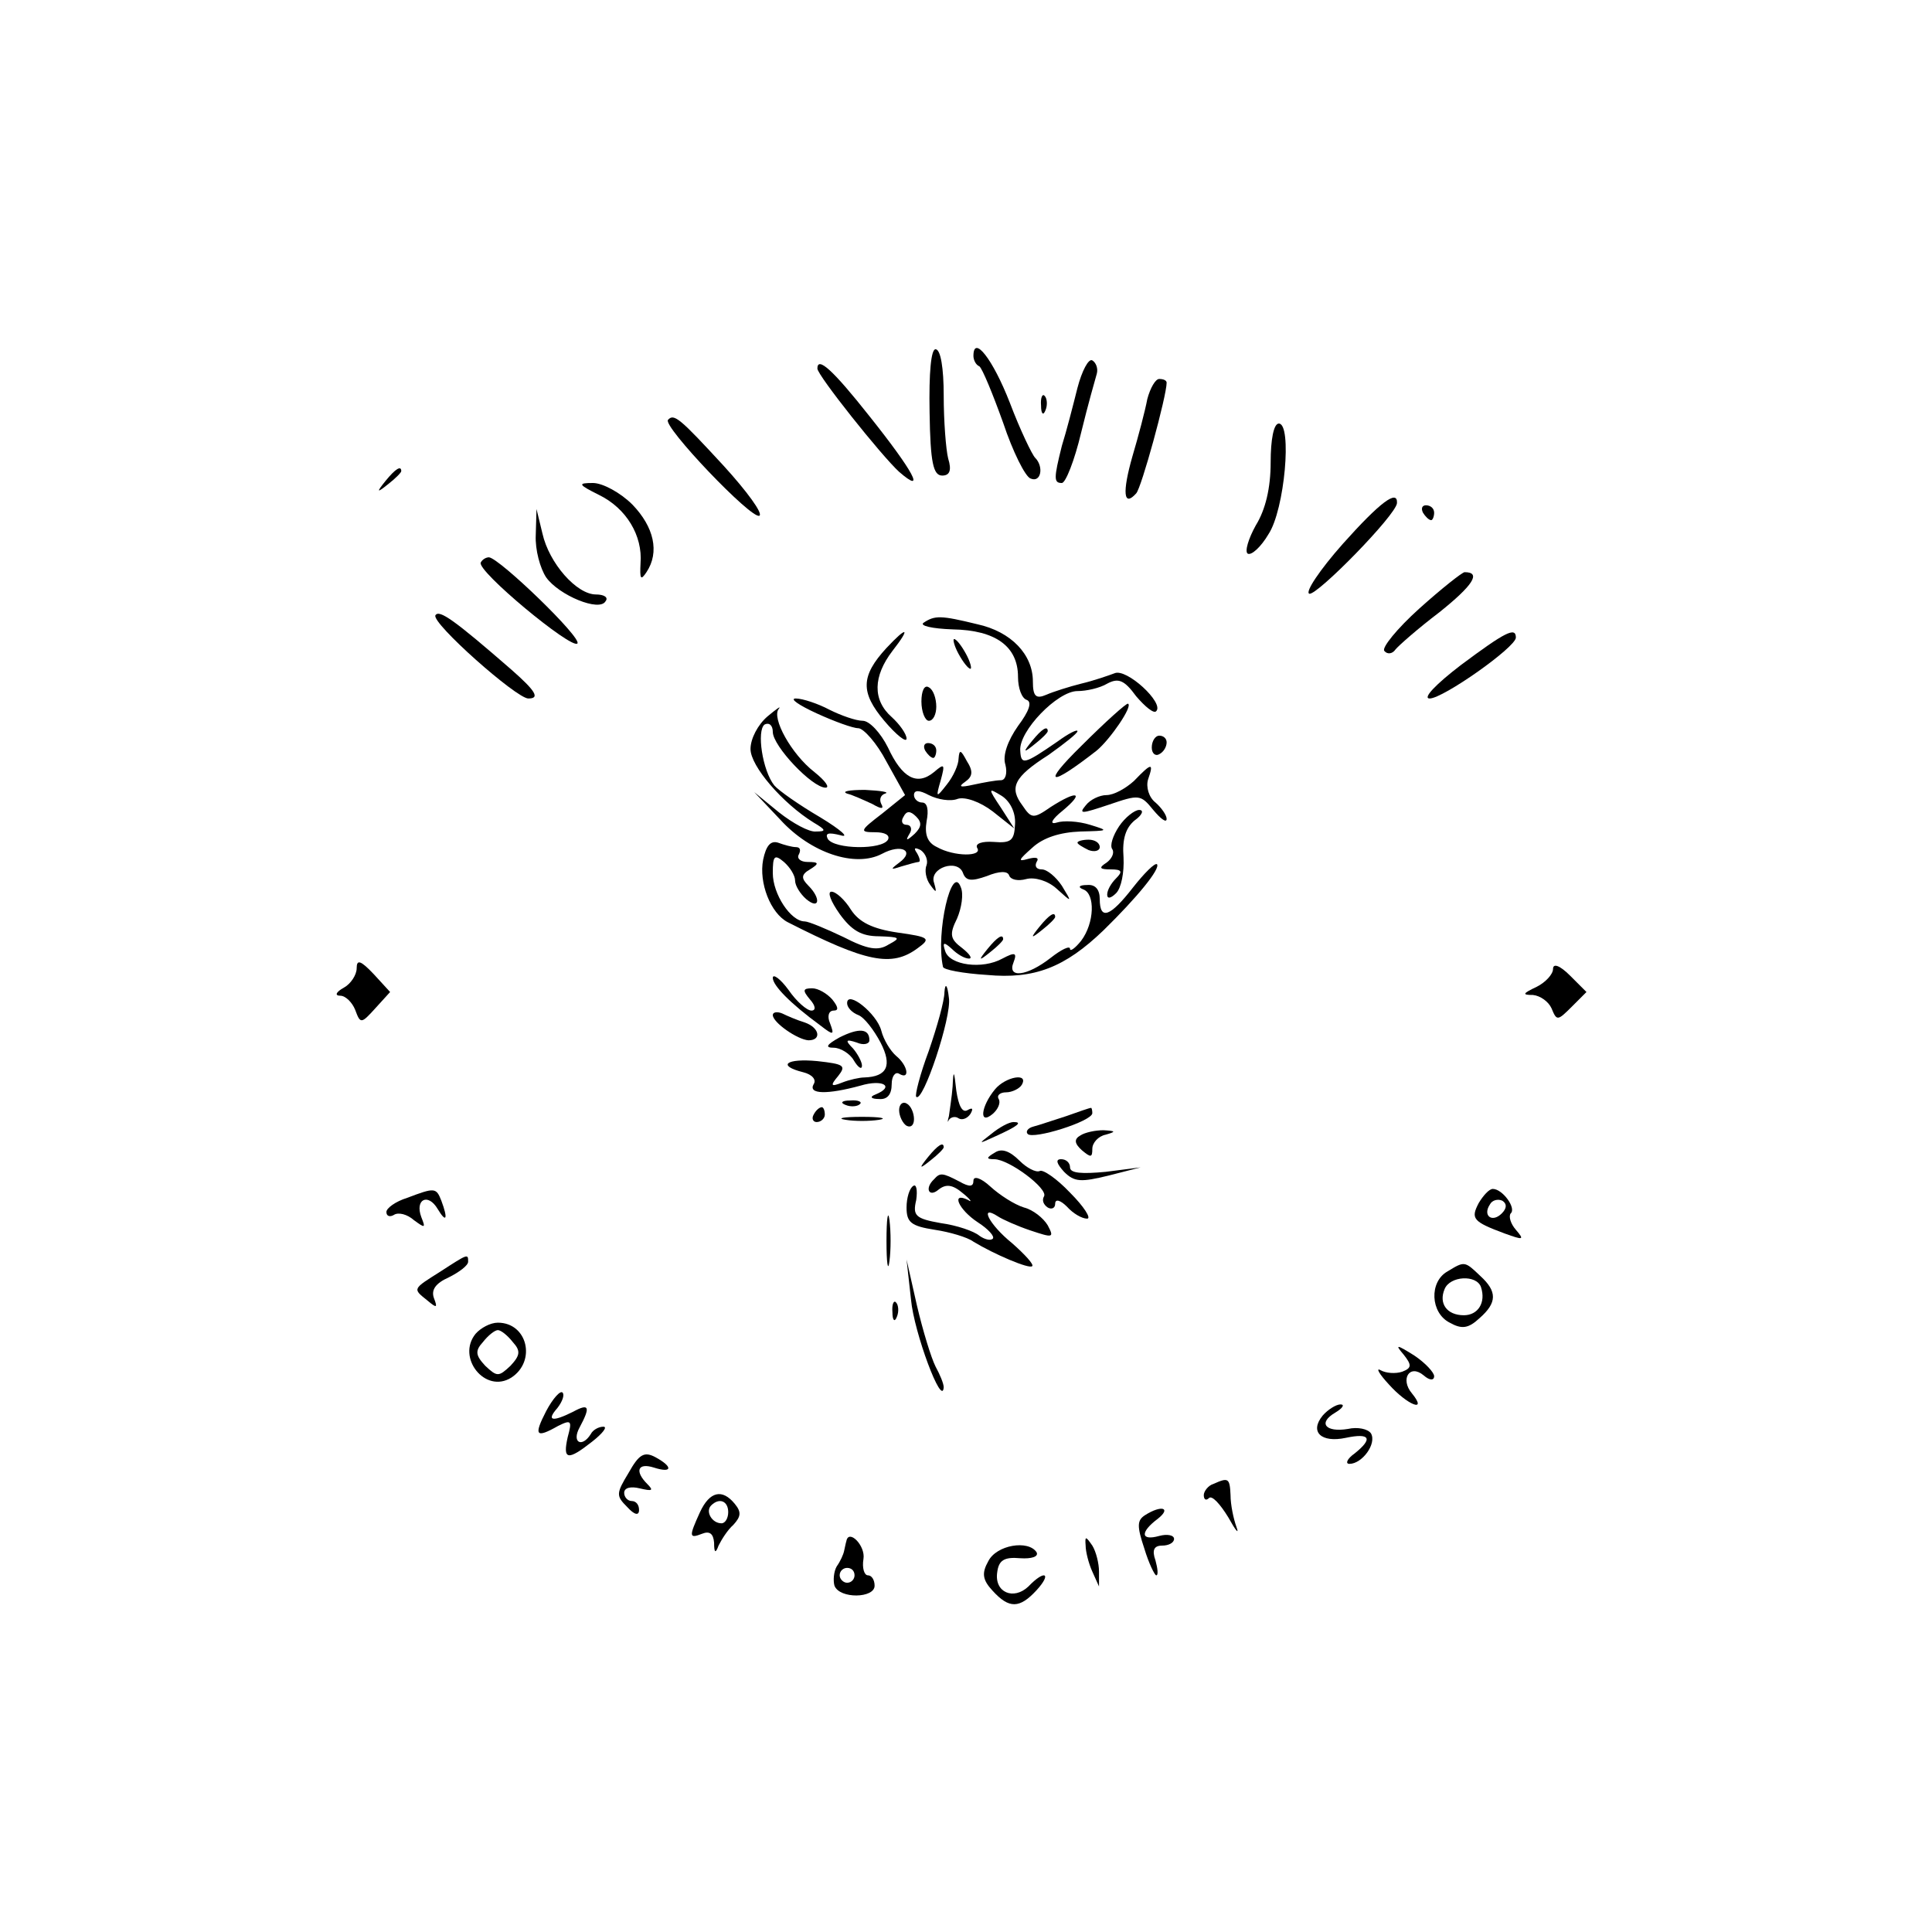 <?xml version="1.0" standalone="no"?>
<!DOCTYPE svg PUBLIC "-//W3C//DTD SVG 20010904//EN"
 "http://www.w3.org/TR/2001/REC-SVG-20010904/DTD/svg10.dtd">
<svg version="1.0" xmlns="http://www.w3.org/2000/svg"
 width="260pt" height="260pt" viewBox="0 0 260 260"
 preserveAspectRatio="xMidYMid meet">

<g transform="translate(0,260) scale(0.1,-0.1)"
fill="#000000" stroke="none">
<path d="M1251 2045 c1 -68 5 -85 17 -85 10 0 13 7 8 23 -3 12 -6 50 -6 85 0
36 -4 62 -11 62 -6 0 -9 -31 -8 -85z"/>
<path d="M1310 2121 c0 -5 3 -12 8 -14 4 -3 18 -37 32 -76 13 -39 30 -73 37
-75 14 -6 18 16 6 28 -4 4 -20 37 -34 74 -23 59 -49 92 -49 63z"/>
<path d="M1450 2078 c-6 -24 -15 -59 -21 -78 -11 -44 -11 -50 0 -50 5 0 17 30
26 68 9 37 19 72 21 79 2 7 -1 15 -6 18 -5 3 -14 -14 -20 -37z"/>
<path d="M1100 2104 c0 -9 86 -117 110 -139 37 -32 19 1 -40 75 -49 62 -70 81
-70 64z"/>
<path d="M1544 2063 c-3 -16 -12 -50 -20 -77 -14 -49 -12 -69 5 -50 7 7 41
131 41 149 0 3 -4 5 -10 5 -5 0 -12 -12 -16 -27z"/>
<path d="M1401 2054 c0 -11 3 -14 6 -6 3 7 2 16 -1 19 -3 4 -6 -2 -5 -13z"/>
<path d="M899 2035 c-8 -8 113 -135 123 -129 5 3 -17 33 -48 67 -59 64 -67 71
-75 62z"/>
<path d="M1710 1978 c0 -35 -7 -64 -20 -85 -10 -18 -15 -35 -11 -38 5 -3 18 9
28 26 22 33 32 149 14 149 -7 0 -11 -22 -11 -52z"/>
<path d="M519 1953 c-13 -16 -12 -17 4 -4 9 7 17 15 17 17 0 8 -8 3 -21 -13z"/>
<path d="M806 1934 c37 -18 59 -55 56 -92 -1 -21 0 -24 8 -12 18 27 10 61 -19
91 -16 16 -40 29 -53 29 -21 0 -20 -2 8 -16z"/>
<path d="M1807 1868 c-31 -35 -51 -65 -45 -67 10 -3 117 106 118 122 1 19 -23
1 -73 -55z"/>
<path d="M1915 1910 c3 -5 8 -10 11 -10 2 0 4 5 4 10 0 6 -5 10 -11 10 -5 0
-7 -4 -4 -10z"/>
<path d="M721 1880 c-1 -20 6 -45 14 -57 17 -24 72 -47 80 -32 4 5 -2 9 -13 9
-26 0 -63 42 -72 82 l-8 33 -1 -35z"/>
<path d="M647 1843 c-6 -11 122 -117 130 -109 7 7 -105 115 -119 116 -4 0 -9
-3 -11 -7z"/>
<path d="M1910 1781 c-30 -27 -51 -53 -47 -57 4 -5 11 -4 15 2 4 5 30 28 59
50 45 36 57 54 34 54 -3 0 -31 -22 -61 -49z"/>
<path d="M586 1772 c-6 -10 109 -112 125 -112 16 0 10 10 -23 39 -77 67 -97
81 -102 73z"/>
<path d="M1243 1762 c-6 -4 11 -8 39 -9 58 -1 88 -23 88 -64 0 -15 5 -29 12
-31 7 -3 3 -15 -12 -35 -14 -20 -21 -40 -17 -52 3 -12 0 -21 -6 -21 -7 0 -23
-3 -37 -6 -18 -4 -21 -3 -11 4 10 7 11 14 2 28 -8 15 -10 16 -11 3 0 -8 -7
-24 -16 -35 -14 -18 -15 -18 -8 6 6 22 5 23 -9 11 -23 -19 -43 -8 -62 33 -10
20 -25 36 -34 36 -9 0 -29 7 -45 15 -15 8 -36 15 -45 15 -9 0 4 -9 28 -20 24
-11 49 -20 56 -20 7 0 25 -20 38 -45 l25 -45 -31 -25 c-30 -23 -31 -25 -9 -25
13 0 20 -4 17 -10 -8 -14 -72 -13 -81 1 -4 8 1 9 17 5 13 -4 1 7 -27 24 -29
17 -56 36 -62 43 -16 20 -24 74 -13 82 6 3 11 -1 11 -10 0 -19 53 -75 71 -75
6 0 0 9 -15 21 -31 24 -58 73 -48 85 4 5 -3 0 -15 -10 -13 -11 -23 -30 -23
-44 0 -23 43 -73 85 -99 17 -10 17 -12 3 -12 -9 -1 -31 11 -50 26 l-33 27 35
-37 c41 -45 101 -65 137 -46 26 14 45 4 23 -12 -12 -9 -12 -10 3 -5 10 3 21 6
23 6 3 0 2 5 -2 12 -5 7 -3 8 5 4 7 -5 10 -14 8 -20 -3 -7 -1 -19 5 -27 8 -11
9 -11 5 3 -7 20 32 33 39 13 4 -11 12 -11 32 -4 17 7 28 7 30 1 2 -6 12 -8 23
-5 11 3 29 -2 41 -13 21 -19 21 -19 7 4 -8 12 -20 22 -27 22 -7 0 -10 4 -7 10
4 6 -1 7 -12 4 -14 -4 -12 -1 6 15 15 14 38 21 65 22 38 1 39 1 13 9 -16 5
-36 6 -45 3 -10 -3 -7 4 8 16 30 25 20 28 -16 5 -23 -16 -26 -16 -38 2 -18 24
-12 38 35 68 21 15 39 29 39 32 0 3 -12 -3 -27 -14 -45 -31 -49 -32 -50 -12
-2 26 50 80 77 80 12 0 30 4 40 10 15 8 23 5 39 -17 12 -14 24 -24 27 -20 11
11 -40 58 -56 51 -8 -3 -28 -10 -45 -14 -16 -4 -38 -11 -47 -15 -14 -6 -18 -2
-18 18 0 36 -29 67 -75 77 -49 12 -57 12 -72 2z m46 -237 c10 3 30 -4 47 -17
l29 -23 -18 28 c-18 27 -17 27 1 16 11 -7 19 -22 18 -38 -1 -22 -5 -26 -29
-24 -15 1 -25 -2 -22 -8 8 -12 -31 -12 -54 1 -13 6 -17 17 -14 35 3 15 1 25
-6 25 -6 0 -11 5 -11 10 0 7 7 7 20 0 12 -6 29 -9 39 -5z m-58 -47 c-11 -10
-13 -10 -7 0 4 6 2 12 -4 12 -6 0 -8 5 -4 11 4 8 9 8 17 0 8 -8 7 -14 -2 -23z"/>
<path d="M1193 1728 c-35 -38 -35 -60 -3 -98 16 -19 30 -30 30 -24 0 6 -9 19
-20 29 -26 23 -25 55 1 89 25 32 20 34 -8 4z"/>
<path d="M1966 1705 c-34 -26 -52 -45 -42 -45 18 0 116 69 116 82 0 15 -15 7
-74 -37z"/>
<path d="M1290 1720 c6 -11 13 -20 16 -20 2 0 0 9 -6 20 -6 11 -13 20 -16 20
-2 0 0 -9 6 -20z"/>
<path d="M1240 1656 c0 -14 5 -26 10 -26 6 0 10 9 10 19 0 11 -4 23 -10 26 -6
4 -10 -5 -10 -19z"/>
<path d="M1455 1596 c-54 -53 -43 -56 21 -6 18 15 49 60 42 63 -2 1 -30 -24
-63 -57z"/>
<path d="M1389 1603 c-13 -16 -12 -17 4 -4 9 7 17 15 17 17 0 8 -8 3 -21 -13z"/>
<path d="M1550 1594 c0 -8 5 -12 10 -9 6 3 10 10 10 16 0 5 -4 9 -10 9 -5 0
-10 -7 -10 -16z"/>
<path d="M1245 1590 c3 -5 8 -10 11 -10 2 0 4 5 4 10 0 6 -5 10 -11 10 -5 0
-7 -4 -4 -10z"/>
<path d="M1526 1549 c-11 -10 -27 -19 -37 -19 -9 0 -22 -6 -28 -14 -10 -12 -5
-11 31 1 41 14 43 14 60 -7 10 -12 18 -18 18 -12 0 5 -7 15 -15 22 -9 7 -13
21 -10 31 8 23 5 23 -19 -2z"/>
<path d="M1140 1532 c8 -2 23 -9 34 -14 12 -7 16 -7 12 0 -3 6 -1 12 5 14 7 2
-6 4 -27 5 -21 0 -32 -2 -24 -5z"/>
<path d="M1506 1488 c-8 -12 -13 -26 -9 -31 3 -5 -1 -13 -8 -18 -11 -7 -9 -9
6 -9 15 0 16 -3 7 -12 -7 -7 -12 -16 -12 -22 0 -6 5 -5 12 2 7 7 11 28 10 48
-2 25 3 40 15 50 10 7 13 14 6 14 -6 0 -19 -10 -27 -22z"/>
<path d="M1027 1443 c-6 -31 10 -72 33 -84 106 -54 140 -61 175 -35 18 13 16
15 -27 21 -34 5 -52 14 -63 31 -8 13 -20 24 -26 24 -6 0 -1 -13 11 -30 16 -22
29 -30 53 -30 28 -1 30 -2 13 -11 -14 -9 -28 -7 -61 10 -23 11 -47 21 -52 21
-19 0 -43 37 -43 65 0 23 2 26 15 15 8 -7 15 -18 15 -25 0 -7 7 -18 15 -25 18
-15 20 1 3 18 -10 10 -10 15 2 22 13 8 12 10 -3 10 -10 0 -15 5 -12 10 3 6 2
10 -4 10 -5 0 -16 3 -24 6 -10 3 -16 -4 -20 -23z"/>
<path d="M1450 1466 c0 -2 7 -6 15 -10 8 -3 15 -1 15 4 0 6 -7 10 -15 10 -8 0
-15 -2 -15 -4z"/>
<path d="M1525 1406 c-31 -40 -45 -45 -45 -16 0 13 -6 20 -17 19 -11 0 -13 -3
-5 -6 16 -6 15 -45 -3 -69 -8 -10 -15 -15 -15 -11 0 5 -12 -1 -26 -12 -32 -25
-59 -28 -50 -6 5 13 2 14 -15 5 -27 -15 -71 -9 -77 10 -4 12 -2 13 9 3 7 -7
17 -13 23 -13 5 0 1 6 -9 14 -16 12 -18 18 -7 40 6 14 9 33 5 42 -12 33 -34
-61 -24 -107 0 -4 27 -9 59 -11 64 -6 105 10 157 60 45 44 77 83 72 89 -3 2
-17 -12 -32 -31z"/>
<path d="M1399 1353 c-13 -16 -12 -17 4 -4 9 7 17 15 17 17 0 8 -8 3 -21 -13z"/>
<path d="M1329 1323 c-13 -16 -12 -17 4 -4 9 7 17 15 17 17 0 8 -8 3 -21 -13z"/>
<path d="M480 1297 c0 -9 -8 -21 -17 -26 -11 -6 -13 -11 -5 -11 7 0 16 -9 20
-19 7 -19 8 -19 27 2 l20 22 -22 24 c-18 19 -23 20 -23 8z"/>
<path d="M2090 1296 c0 -7 -10 -18 -22 -24 -19 -9 -20 -11 -5 -11 10 -1 21 -9
25 -18 7 -17 8 -17 27 2 l20 20 -22 22 c-14 14 -23 17 -23 9z"/>
<path d="M1040 1284 c0 -10 23 -34 64 -64 18 -14 19 -13 13 3 -4 9 -2 17 5 17
7 0 6 5 -2 15 -7 8 -19 15 -27 15 -13 0 -13 -3 -3 -15 8 -9 8 -15 2 -15 -6 0
-20 12 -31 28 -11 15 -21 22 -21 16z"/>
<path d="M1271 1265 c0 -12 -10 -47 -21 -79 -12 -32 -19 -60 -17 -62 9 -9 48
108 44 133 -2 18 -5 21 -6 8z"/>
<path d="M1140 1250 c0 -6 7 -13 15 -16 8 -3 21 -20 30 -37 16 -31 9 -46 -22
-47 -6 0 -20 -3 -30 -7 -15 -6 -16 -4 -5 9 11 14 8 16 -28 20 -42 4 -55 -6
-19 -15 12 -3 18 -10 14 -16 -8 -14 19 -14 63 -2 30 9 47 -1 20 -12 -8 -3 -6
-6 5 -6 11 -1 17 6 17 20 0 11 5 17 10 14 15 -9 12 11 -4 24 -8 7 -17 22 -20
34 -6 23 -46 55 -46 37z"/>
<path d="M1040 1234 c0 -10 33 -33 48 -34 18 0 15 17 -5 24 -10 3 -24 9 -30
12 -7 3 -13 2 -13 -2z"/>
<path d="M1130 1204 c-18 -10 -20 -14 -8 -14 9 0 22 -8 27 -17 6 -10 11 -13
11 -7 0 5 -6 16 -12 23 -11 11 -10 13 5 8 9 -4 17 -2 17 3 0 16 -14 17 -40 4z"/>
<path d="M1282 1138 c-1 -14 -4 -32 -5 -40 -2 -7 -2 -10 0 -5 3 4 9 5 13 2 5
-3 12 0 16 6 4 7 3 9 -4 5 -7 -4 -12 6 -15 26 -3 28 -4 29 -5 6z"/>
<path d="M1339 1134 c-19 -23 -22 -49 -3 -33 7 6 11 15 8 20 -3 5 2 9 10 9 8
0 18 5 21 10 10 17 -22 11 -36 -6z"/>
<path d="M1138 1113 c7 -3 16 -2 19 1 4 3 -2 6 -13 5 -11 0 -14 -3 -6 -6z"/>
<path d="M1210 1106 c0 -8 5 -18 10 -21 6 -3 10 1 10 9 0 8 -4 18 -10 21 -5 3
-10 -1 -10 -9z"/>
<path d="M1095 1100 c-3 -5 -1 -10 4 -10 6 0 11 5 11 10 0 6 -2 10 -4 10 -3 0
-8 -4 -11 -10z"/>
<path d="M1435 1098 c-16 -5 -36 -12 -44 -14 -8 -2 -11 -7 -8 -10 7 -8 87 17
87 28 0 4 -1 8 -2 7 -2 0 -16 -5 -33 -11z"/>
<path d="M1138 1093 c12 -2 32 -2 45 0 12 2 2 4 -23 4 -25 0 -35 -2 -22 -4z"/>
<path d="M1334 1074 c-18 -14 -18 -14 6 -3 31 14 36 19 24 19 -6 0 -19 -7 -30
-16z"/>
<path d="M1454 1072 c-9 -5 -8 -11 2 -20 12 -10 14 -10 14 2 0 8 8 17 18 19
14 4 14 5 -3 6 -11 0 -25 -3 -31 -7z"/>
<path d="M1249 1043 c-13 -16 -12 -17 4 -4 9 7 17 15 17 17 0 8 -8 3 -21 -13z"/>
<path d="M1339 1049 c-12 -7 -12 -9 -1 -9 20 0 73 -40 67 -50 -3 -5 -1 -11 5
-15 5 -3 10 -1 10 5 0 7 7 5 16 -4 8 -9 20 -16 27 -16 6 0 -4 16 -23 35 -18
19 -37 32 -41 29 -5 -2 -17 4 -27 14 -13 13 -24 17 -33 11z"/>
<path d="M1432 1023 c14 -14 23 -14 60 -5 l43 11 -47 -6 c-32 -3 -48 -2 -48 6
0 6 -5 11 -12 11 -8 0 -6 -6 4 -17z"/>
<path d="M1257 1013 c-13 -12 -7 -25 6 -14 10 8 19 7 33 -5 10 -8 13 -13 7 -9
-24 12 -13 -13 13 -30 14 -9 23 -19 20 -22 -3 -3 -11 -1 -18 4 -7 6 -30 14
-52 17 -34 6 -38 10 -33 31 2 14 0 22 -4 19 -5 -3 -9 -16 -9 -29 0 -20 6 -25
38 -30 20 -3 44 -10 52 -16 28 -17 75 -37 79 -33 3 2 -10 16 -27 31 -31 25
-45 53 -19 36 6 -4 26 -13 44 -19 30 -10 32 -10 23 7 -6 10 -20 21 -32 24 -13
4 -33 17 -45 28 -13 12 -23 15 -23 8 0 -8 -5 -9 -19 -1 -23 12 -26 12 -34 3z"/>
<path d="M548 988 c-16 -5 -28 -14 -28 -19 0 -6 5 -7 10 -4 6 4 18 1 27 -7 15
-11 16 -11 10 4 -9 24 9 33 22 11 12 -20 14 -13 5 11 -7 18 -9 18 -46 4z"/>
<path d="M1990 981 c-11 -21 -8 -25 35 -41 25 -9 27 -9 15 5 -7 8 -10 18 -7
22 8 7 -11 33 -24 33 -5 0 -13 -9 -19 -19z m31 -14 c-13 -13 -26 -3 -16 12 3
6 11 8 17 5 6 -4 6 -10 -1 -17z"/>
<path d="M1193 930 c0 -30 2 -43 4 -27 2 15 2 39 0 55 -2 15 -4 2 -4 -28z"/>
<path d="M593 889 c-38 -24 -38 -23 -18 -39 13 -11 14 -10 9 3 -4 11 2 20 20
28 14 7 26 16 26 21 0 11 0 11 -37 -13z"/>
<path d="M1226 851 c4 -44 42 -146 44 -118 0 5 -5 17 -11 28 -6 12 -17 48 -25
82 l-14 62 6 -54z"/>
<path d="M1948 889 c-25 -14 -23 -56 3 -69 16 -9 25 -8 40 6 24 21 24 36 1 57
-21 20 -21 20 -44 6z m45 -21 c7 -21 -4 -38 -23 -38 -23 0 -34 16 -26 35 7 18
43 20 49 3z"/>
<path d="M1201 834 c0 -11 3 -14 6 -6 3 7 2 16 -1 19 -3 4 -6 -2 -5 -13z"/>
<path d="M640 805 c-26 -32 13 -81 48 -59 34 22 22 74 -18 74 -10 0 -23 -7
-30 -15z m50 -11 c11 -12 10 -18 -3 -32 -16 -15 -18 -15 -34 0 -13 14 -14 20
-3 32 7 9 16 16 20 16 4 0 13 -7 20 -16z"/>
<path d="M1889 777 c11 -14 11 -18 -2 -23 -9 -3 -22 -2 -29 2 -7 4 -2 -5 11
-19 25 -28 53 -39 31 -12 -16 19 -3 40 16 24 8 -7 14 -7 14 -1 0 5 -12 18 -27
28 -24 15 -26 15 -14 1z"/>
<path d="M735 701 c-17 -33 -14 -37 16 -20 18 9 19 7 13 -15 -7 -31 0 -32 33
-6 14 11 21 20 15 20 -6 0 -14 -4 -17 -10 -12 -19 -26 -11 -15 9 15 28 13 33
-9 21 -28 -14 -36 -12 -21 5 7 9 10 18 7 21 -3 3 -13 -8 -22 -25z"/>
<path d="M1780 695 c-18 -22 -2 -37 31 -30 33 7 37 -1 12 -21 -10 -7 -13 -14
-7 -14 17 0 37 27 29 41 -4 6 -18 9 -31 6 -30 -5 -41 8 -17 22 10 6 13 11 7
11 -6 0 -17 -7 -24 -15z"/>
<path d="M846 618 c-17 -28 -17 -31 -2 -46 10 -11 16 -12 16 -4 0 7 -4 12 -10
12 -5 0 -10 5 -10 11 0 7 9 9 21 6 17 -4 19 -3 10 6 -17 17 -13 29 9 22 25 -8
26 1 2 14 -15 8 -22 4 -36 -21z"/>
<path d="M1633 603 c-7 -2 -13 -10 -13 -15 0 -6 3 -8 7 -4 4 4 15 -8 26 -26
10 -18 15 -24 11 -13 -4 11 -8 30 -8 43 -1 23 -3 24 -23 15z"/>
<path d="M942 565 c-15 -33 -15 -36 3 -29 10 4 15 0 16 -12 0 -14 2 -15 6 -4
4 8 12 21 20 28 10 11 11 17 2 28 -17 21 -34 17 -47 -11z m38 0 c0 -8 -4 -15
-9 -15 -13 0 -22 16 -14 24 11 11 23 6 23 -9z"/>
<path d="M1541 561 c-11 -7 -11 -15 -1 -45 6 -20 14 -36 16 -36 3 0 2 9 -1 20
-5 14 -2 20 9 20 9 0 16 4 16 9 0 5 -9 7 -20 4 -25 -7 -26 5 -2 23 19 15 5 19
-17 5z"/>
<path d="M1139 526 c-1 -3 -2 -9 -3 -13 -1 -5 -5 -14 -10 -21 -4 -7 -5 -19 -3
-26 7 -18 54 -17 54 0 0 8 -4 14 -9 14 -5 0 -8 10 -6 22 3 18 -20 41 -23 24z
m11 -46 c0 -5 -4 -10 -10 -10 -5 0 -10 5 -10 10 0 6 5 10 10 10 6 0 10 -4 10
-10z"/>
<path d="M1461 520 c0 -8 4 -24 9 -35 l9 -20 0 20 c0 11 -4 27 -9 35 -9 13
-10 13 -9 0z"/>
<path d="M1330 499 c-9 -16 -8 -25 6 -40 22 -24 36 -24 59 1 21 23 11 28 -11
5 -20 -19 -46 -8 -42 19 2 16 9 21 31 19 15 -1 25 2 22 8 -11 17 -54 10 -65
-12z"/>
</g>
</svg>
